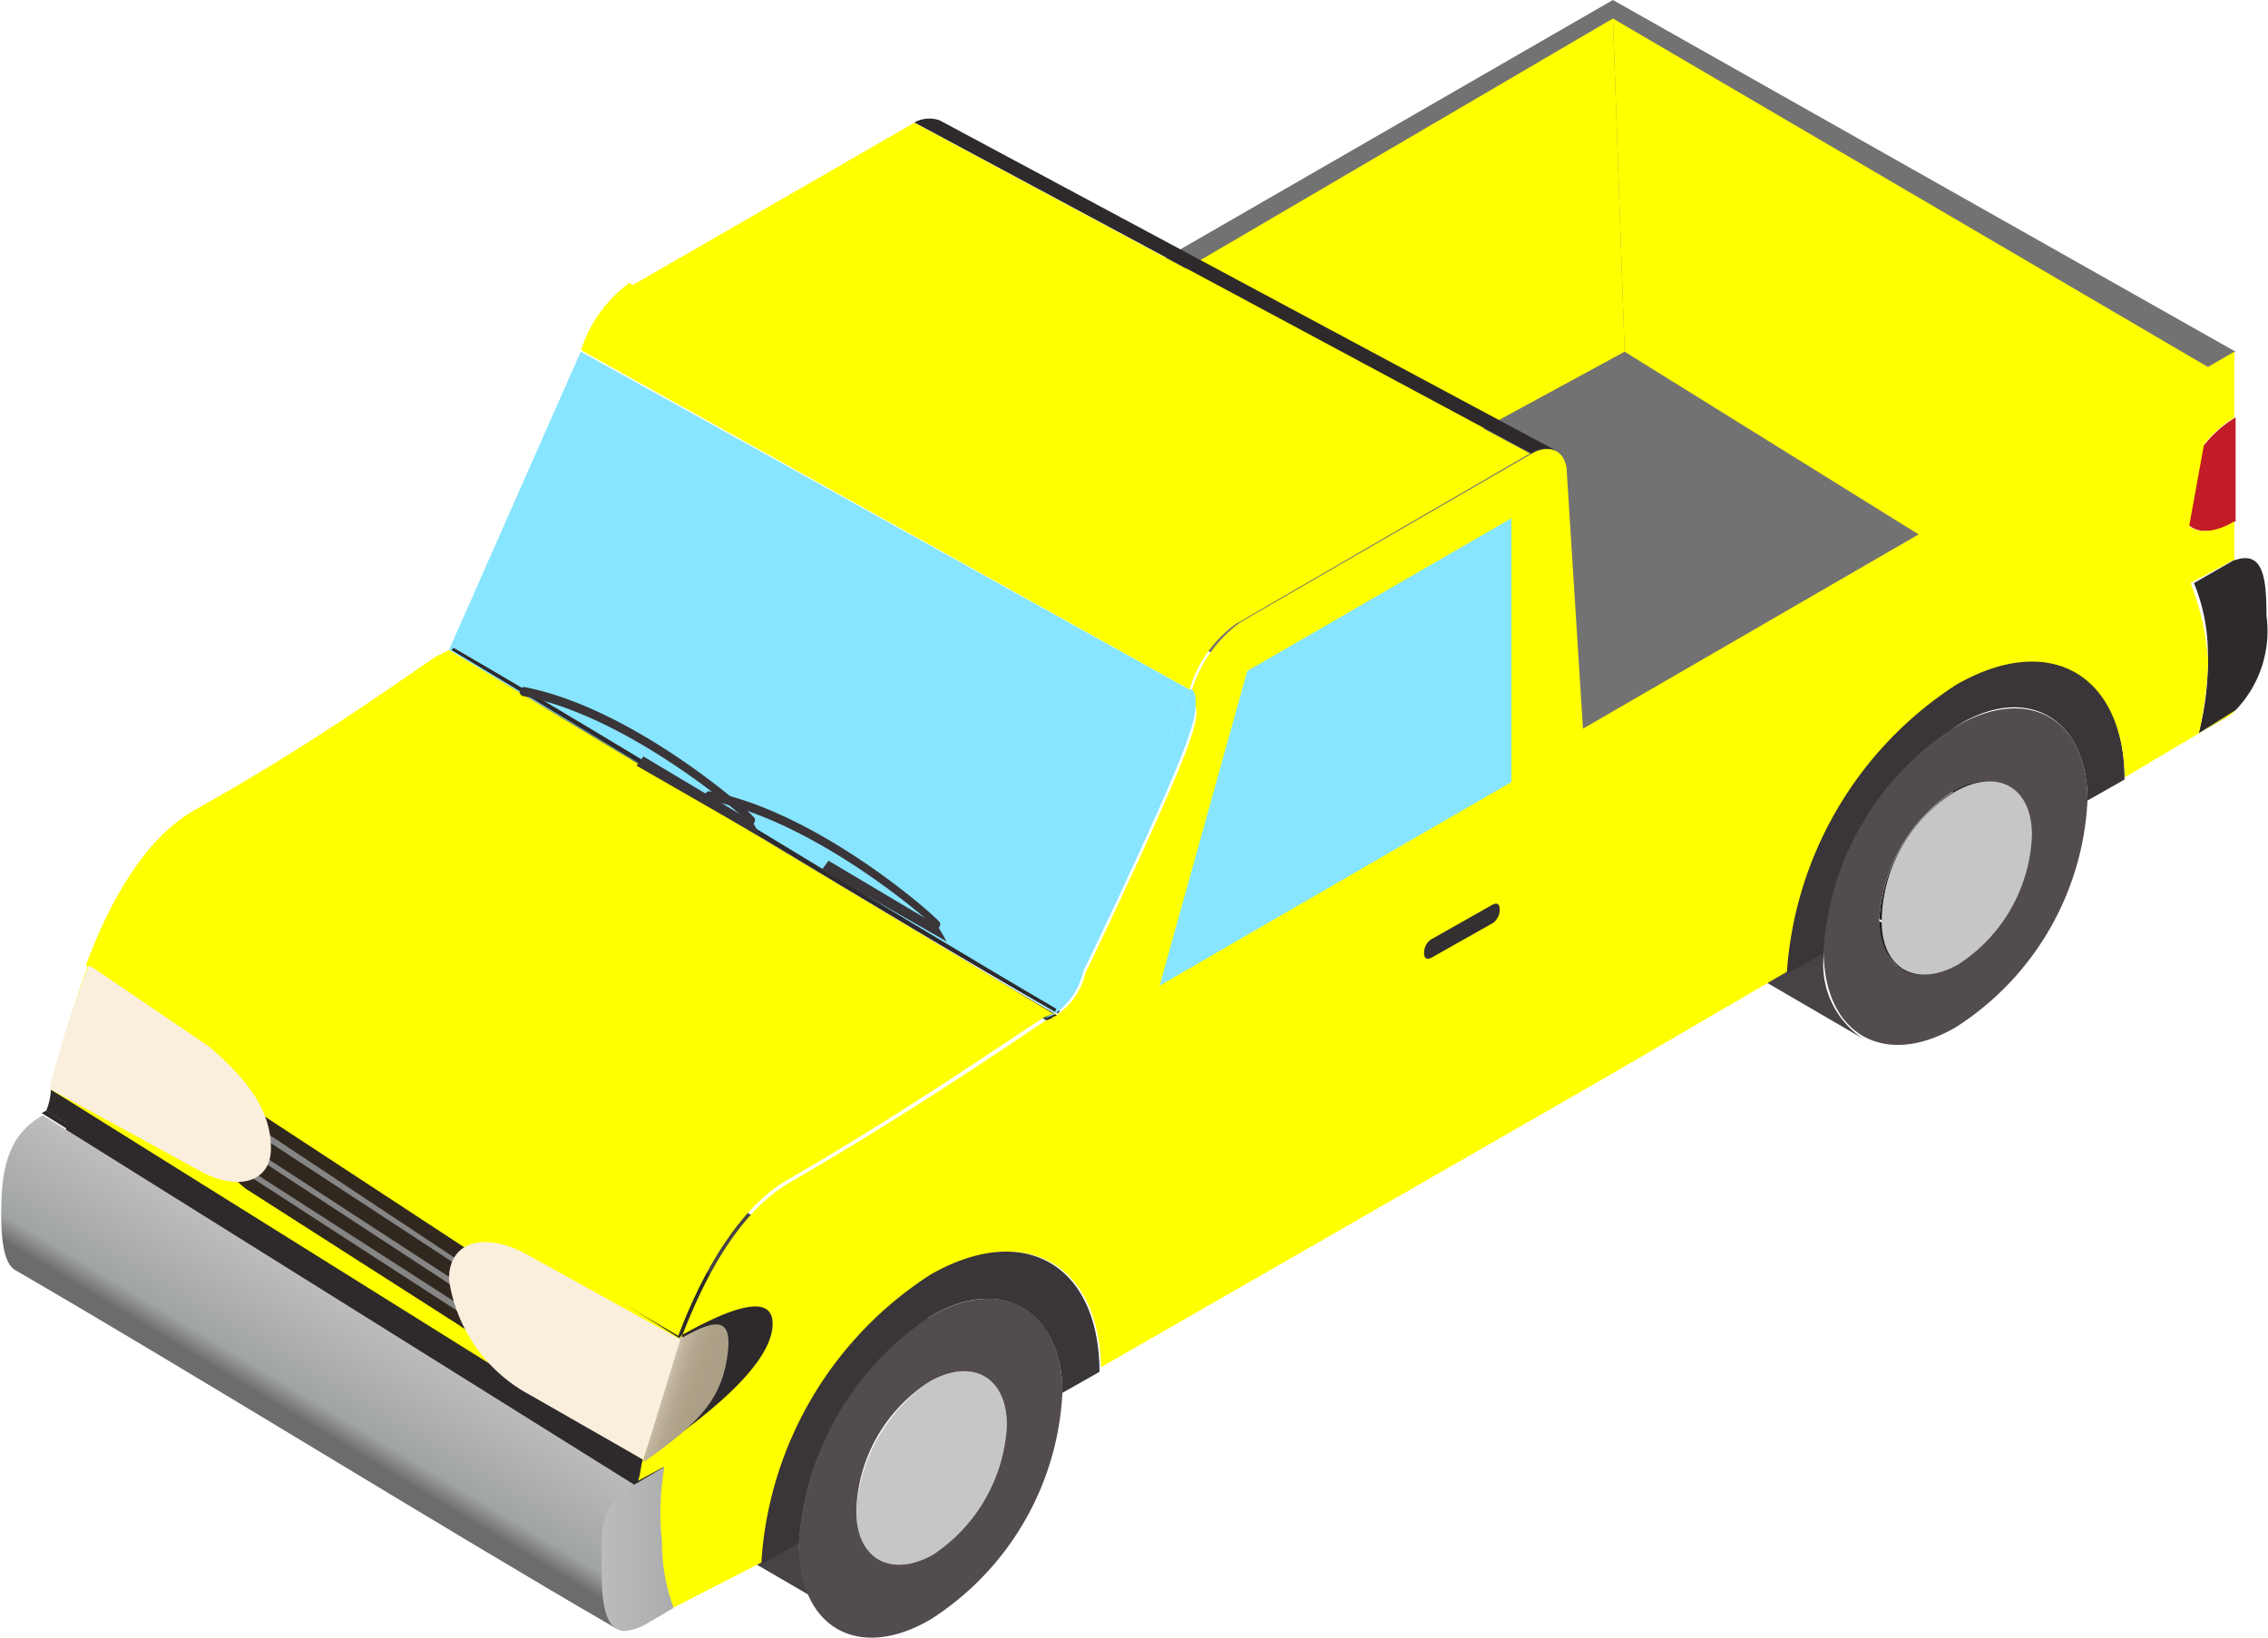 <svg id="Capa_1" data-name="Capa 1" data-type="camioneta.svg" xmlns="http://www.w3.org/2000/svg" xmlns:xlink="http://www.w3.org/1999/xlink" viewBox="0 0 73.5 53.09"><defs><style>.cls-1{fill:none;}.cls-2{fill:#1e1b1a;}.cls-3{fill:#edecec;}.cls-4{fill:#464245;}.cls-5{fill:#534f52;}.cls-6{fill:#2e2a2c;}.cls-7{fill:#c31b27;}.cls-8{fill:#393538;}.cls-9{fill:#524c51;}.cls-10{fill:#c6c6c8;}.body{fill:#ffff00;}.cls-13{fill:#737273;}.cls-14{fill:#87e5ff;}.cls-16{clip-path:url(#clip-path);}.cls-17{fill:url(#Degradado_sin_nombre_259);}.cls-18{clip-path:url(#clip-path-2);}.cls-19{fill:url(#Degradado_sin_nombre_259-2);}.cls-20{clip-path:url(#clip-path-3);}.cls-21{fill:url(#Degradado_sin_nombre_260);}.cls-22{fill:#30281f;}.cls-23{fill:#858586;}.cls-24{fill:#faefdd;}.cls-25{fill:#342f31;}</style><clipPath id="clip-path" transform="translate(-59.01 -61.1)"><path class="cls-1" d="M79,113.9c-5.7-3.3-13.8-8.33-19.5-11.63-.37-.22-.45-1-.45-1.8,0-1.35.15-2.55,1.35-3.22l19.2,12c-1.2.67-1,1.5-1,2.85,0,.82.08,1.57.45,1.8"/></clipPath><linearGradient id="Degradado_sin_nombre_259" x1="11.71" y1="42.08" x2="9.46" y2="45.83" gradientUnits="userSpaceOnUse"><stop offset="0" stop-color="#d6d4d4"/><stop offset="0.07" stop-color="#bebdbc"/><stop offset="0.83" stop-color="#a1a4a5"/><stop offset="1" stop-color="#6d6c6d"/></linearGradient><clipPath id="clip-path-2" transform="translate(-59.01 -61.1)"><path class="cls-1" d="M80.54,108.65a8.49,8.49,0,0,0-.08,2.4,6.14,6.14,0,0,0,.38,2.17l-.9.53a1.71,1.71,0,0,1-.68.22c-.6,0-.75-.82-.75-1.87,0-1.35-.15-2.18,1-2.85l.15-.08Z"/></clipPath><linearGradient id="Degradado_sin_nombre_259-2" x1="19" y1="50.21" x2="23.95" y2="50.21" xlink:href="#Degradado_sin_nombre_259"/><clipPath id="clip-path-3" transform="translate(-59.01 -61.1)"><path class="cls-1" d="M81.14,104.45c1.2-.68,1.65-.6,1.42.75s-1,2.1-2.7,3.3a39.57,39.57,0,0,1,1.13-4,.23.23,0,0,1,.15-.07"/></clipPath><linearGradient id="Degradado_sin_nombre_260" x1="21.17" y1="44.65" x2="23.29" y2="45.36" gradientUnits="userSpaceOnUse"><stop offset="0" stop-color="#faefdd"/><stop offset="0.08" stop-color="#e2d7c3"/><stop offset="0.18" stop-color="#cec3ae"/><stop offset="0.29" stop-color="#bfb29c"/><stop offset="0.43" stop-color="#b3a88f"/><stop offset="0.61" stop-color="#aca087"/><stop offset="1" stop-color="#aa9f86"/></linearGradient></defs><path class="cls-2" d="M107.61,78.12a2,2,0,0,0-.67-1.57l17.17,10a1.69,1.69,0,0,1,.68,1.58,5.24,5.24,0,0,1-2.4,4.2l-17.18-10a5.22,5.22,0,0,0,2.4-4.2" transform="translate(-59.01 -61.1)"/><path class="cls-2" d="M103.49,82.55a1.83,1.83,0,0,0,1.72-.15l17.18,10a1.63,1.63,0,0,1-1.73.15c-5.17-3-12.07-7-17.17-10" transform="translate(-59.01 -61.1)"/><path class="cls-3" d="M106.94,76.55l17.17,10a1.83,1.83,0,0,0-1.72.15l-17.18-10a1.8,1.8,0,0,1,1.73-.15" transform="translate(-59.01 -61.1)"/><path class="cls-3" d="M120.66,92.52c-4.87-2.85-9.75-5.7-14.62-8.47-.83-.53-1.73-1-2.55-1.5a1.88,1.88,0,0,1-.75-1.58,5.24,5.24,0,0,1,2.4-4.2l17.17,10a5.34,5.34,0,0,0-2.4,4.2,1.78,1.78,0,0,0,.75,1.57" transform="translate(-59.01 -61.1)"/><path class="cls-4" d="M119.39,94.77l-17.18-10a3.05,3.05,0,0,1-1.27-2.7,9.26,9.26,0,0,1,4.27-7.35l17.18,10a9.46,9.46,0,0,0-4.28,7.35,2.88,2.88,0,0,0,1.28,2.7" transform="translate(-59.01 -61.1)"/><path class="cls-5" d="M116.91,92.67l-17.17-10v-.15l17.17,10v.15" transform="translate(-59.01 -61.1)"/><path class="cls-6" d="M131.16,79.4c.15-.08.23-.15.3-.15.9-.3,1,.6,1,1.8a3.7,3.7,0,0,1-1,3.07c-.07.08-.22.15-.3.23l-.9.52a8.92,8.92,0,0,0,.3-2.4,6.06,6.06,0,0,0-.45-2.47Z" transform="translate(-59.01 -61.1)"/><path class="cls-7" d="M131.46,74.6V78c-1,.6-1.8.3-1.8-.6a3.77,3.77,0,0,1,1.8-2.77" transform="translate(-59.01 -61.1)"/><path class="cls-8" d="M122.39,83.22c3-1.72,5.4-.37,5.47,3v.15l-1.2.68c0-2.7-2-3.83-4.27-2.4A9.46,9.46,0,0,0,118.11,92l-1.2.67v-.15a12.23,12.23,0,0,1,5.48-9.3" transform="translate(-59.01 -61.1)"/><path class="cls-9" d="M122.39,92.37a5.16,5.16,0,0,0,2.4-4.2c0-1.57-1.13-2.17-2.48-1.42a5.34,5.34,0,0,0-2.4,4.2C120,92.52,121,93.12,122.39,92.37Zm0-7.72c2.32-1.35,4.27-.3,4.27,2.4a9.26,9.26,0,0,1-4.27,7.35c-2.33,1.35-4.28.22-4.28-2.48A9.25,9.25,0,0,1,122.39,84.65Z" transform="translate(-59.01 -61.1)"/><path class="cls-10" d="M122.39,86.75c1.35-.75,2.47-.15,2.47,1.42a5.22,5.22,0,0,1-2.4,4.2c-1.35.75-2.47.15-2.47-1.42a5,5,0,0,1,2.4-4.2" transform="translate(-59.01 -61.1)"/><polygon class="cls-2" points="32.1 11.63 34.8 24.9 40.73 21.45 34.8 24.9 32.1 11.63"/><polygon class="cls-13" points="51.3 23.63 32.1 11.63 52.27 0 72.45 11.4 51.3 23.63"/><polygon class="body" points="52.27 0.6 52.65 11.4 46.58 14.7 37.42 9.3 52.27 0.6"/><path class="cls-6" d="M89.46,65l20,10.72a.83.83,0,0,0-.82.08l-20-10.73a1,1,0,0,1,.82-.07" transform="translate(-59.01 -61.1)"/><path class="cls-10" d="M89.16,105.87c1.35-.75,2.48-.15,2.48,1.43a5.24,5.24,0,0,1-2.4,4.2c-1.35.75-2.48.15-2.48-1.43a5.47,5.47,0,0,1,2.4-4.2" transform="translate(-59.01 -61.1)"/><polygon class="cls-13" points="40.73 21.98 21 11.03 29.18 6.15 48.6 17.4 40.73 21.98"/><path class="cls-4" d="M86.46,113.52l-17.17-10c-1.05-.08-1.58-1-1.58-2.33A9.27,9.27,0,0,1,72,93.87l17.17,10a9.48,9.48,0,0,0-4.27,7.35c.07,1.27.52,2.25,1.57,2.32" transform="translate(-59.01 -61.1)"/><polygon class="cls-14" points="34.2 32.85 14.55 21.07 18.82 11.4 38.55 22.35 34.2 32.85"/><path class="cls-6" d="M73.64,82.17l.07-.07c5.7,3.3,13.88,8.4,19.65,11.77l-.07.08c-5.78-3.3-14-8.4-19.65-11.78" transform="translate(-59.01 -61.1)"/><path class="cls-6" d="M73.49,82.32c.07,0,.07-.07.15-.07,5.7,3.3,13.87,8.4,19.65,11.77-.08,0-.08.08-.15.08C88,91,78.66,85.32,73.49,82.32" transform="translate(-59.01 -61.1)"/><path class="cls-6" d="M61.26,101.6a5.94,5.94,0,0,1-.3-1.73c7.05,3.9,12,7,19.5,11.18a5,5,0,0,0,.3,1.87c-9.67-5.4-19.5-11.32-19.5-11.32" transform="translate(-59.01 -61.1)"/><polygon class="body" points="52.65 11.4 63.38 18.07 70.65 18.68 71.85 12.07 52.27 0.6 52.65 11.4"/><path class="cls-6" d="M64.86,92.15a.51.51,0,0,0-.22-.6l19.2,12c.15.07.22.3.22.6-5.1-3-14-9-19.2-12" transform="translate(-59.01 -61.1)"/><polygon class="cls-6" points="20.7 48 1.5 36 2.33 35.55 21.52 47.55 20.7 48"/><polygon class="cls-6" points="20.55 48.08 1.35 36.08 1.5 36 20.7 48 20.55 48.08"/><path class="cls-6" d="M61,99.5l1,.52,1,.53,1.05.52,1,.6,1,.6,1.12.6,3.15,2.63,1.13.6,1.12.6,1.13.6,1.12.6,1,.6,1.05.6,1,.52,1,.53,1,.52-1-.52-1-.53-1-.52L76,108.5l-1-.6-1.12-.6-1.13-.6-1.12-.6-1.13-.6-3.15-2.63-1.12-.6-1-.6-1-.6L63,100.55,62,100ZM61,99.42a12.71,12.71,0,0,1,.38-2.85l19.2,12a8.5,8.5,0,0,0-.08,2.4C74.69,107.75,66.66,102.8,61,99.42Z" transform="translate(-59.01 -61.1)"/><path class="cls-6" d="M60.66,96.42c5.7,3.3,13.5,8.63,19.2,12-.07.23-.07.45-.15.68l-19.2-12a2.08,2.08,0,0,0,.15-.68" transform="translate(-59.01 -61.1)"/><path class="cls-6" d="M60.66,96.42c1.8-1.2,4-2.85,4.2-4.27l19.2,12c-.15,1.42-2.4,3.07-4.2,4.27-5.17-3-14-9-19.2-12" transform="translate(-59.01 -61.1)"/><path class="body" d="M79.86,108.42l-19.2-12a31.62,31.62,0,0,1,1.2-4l19.2,12.08a30.6,30.6,0,0,0-1.2,4" transform="translate(-59.01 -61.1)"/><path class="body" d="M97.11,92.37l2.63-9.3,7.87-4.57v7.72ZM130,80l1.12-.6c.15-.08.23-.15.3-.15V78c-1,.6-1.8.3-1.8-.6a3.89,3.89,0,0,1,1.8-2.77V72.5L110.31,84.72l-.52-8.25c0-.75-.53-1-1.13-.67l-9.45,5.47a4.31,4.31,0,0,0-1.57,2.18l-.23.45h.08c.22-.08.45.07.15,1-.45,1.5-3.3,7.43-3.45,7.73a2.31,2.31,0,0,1-1,1.42c-.07,0-.15.08-.22.08-1,.67-4.5,3.07-8.4,5.32-2.4,1.43-3.83,5.4-4.65,9a39.31,39.31,0,0,1,1.12-4l.08-.08c1.2-.67,3.07-1.57,2.92-.22s-2.4,3.07-4.2,4.27c-.07.23-.07.45-.15.68l.83-.45a8.49,8.49,0,0,0-.08,2.4,6.14,6.14,0,0,0,.38,2.17l2.92-1.5a12.1,12.1,0,0,1,5.48-9.3c3-1.72,5.4-.37,5.47,3L111,96.05l5.92-3.45a12.08,12.08,0,0,1,5.48-9.3c3-1.73,5.4-.38,5.47,3l2.4-1.43a13.07,13.07,0,0,0,.3-2.32A8.35,8.35,0,0,0,130,80Z" transform="translate(-59.01 -61.1)"/><path class="body" d="M130.26,84.87h0l.9-.52a1,1,0,0,0,.3-.23Z" transform="translate(-59.01 -61.1)"/><polygon class="cls-14" points="40.42 21.75 48.98 16.8 48.98 25.35 37.58 31.95 40.42 21.75"/><polygon class="cls-14" points="48.6 17.4 48.6 25.13 38.1 31.27 40.73 21.98 48.6 17.4"/><path class="cls-9" d="M89.24,111.5a5.34,5.34,0,0,0,2.4-4.2c0-1.58-1.13-2.18-2.48-1.43a5.16,5.16,0,0,0-2.4,4.2C86.76,111.65,87.89,112.25,89.24,111.5Zm-.08-7.73c2.33-1.35,4.28-.22,4.28,2.48a9.27,9.27,0,0,1-4.28,7.35c-2.32,1.35-4.27.3-4.27-2.48A9.81,9.81,0,0,1,89.16,103.77Z" transform="translate(-59.01 -61.1)"/><path class="cls-6" d="M73.26,82.4c.08,0,.15-.08.23-.08L93.14,94.1c-.08,0-.15.07-.23.07L73.26,82.4" transform="translate(-59.01 -61.1)"/><path class="cls-8" d="M89.16,102.42c3-1.72,5.4-.37,5.48,3v.15l-1.2.68c0-2.7-2-3.83-4.28-2.48a9.48,9.48,0,0,0-4.27,7.35l-1.2.68v-.15a12,12,0,0,1,5.47-9.23" transform="translate(-59.01 -61.1)"/><polygon class="body" points="40.13 20.18 20.4 9.3 29.63 3.98 49.58 14.7 40.13 20.18"/><path class="cls-6" d="M80.76,113.22c-5.17-3-14.32-8.62-19.5-11.62,4.58,2.62,6.53,4.57,10.58,6.9,2.85,1.65,6,2.85,8.85,4.5a.28.28,0,0,1,.07.22" transform="translate(-59.01 -61.1)"/><path class="cls-14" d="M97.56,83.45c.23-.08.3.6,0,1.42-.45,1.5-3.3,7.43-3.45,7.73a2.28,2.28,0,0,1-1,1.42c-.08,0-.15.08-.23.08s-.07,0-.15.07c.3-.15.38-.22.45-.22Z" transform="translate(-59.01 -61.1)"/><path class="body" d="M97.56,83.45l-19.72-11a4.31,4.31,0,0,1,1.57-2.18l19.73,11a4,4,0,0,0-1.58,2.18" transform="translate(-59.01 -61.1)"/><path class="cls-6" d="M61,99.87v-.45c5.7,3.3,13.8,8.33,19.5,11.63C73,106.92,68,103.85,61,99.87" transform="translate(-59.01 -61.1)"/><g class="cls-16"><rect class="cls-17" y="36.15" width="20.55" height="16.65"/></g><g class="cls-18"><rect class="cls-19" x="19.35" y="47.55" width="2.47" height="5.33"/></g><g class="cls-20"><rect class="cls-21" x="20.85" y="42.67" width="2.93" height="4.73"/></g><path class="body" d="M93.21,94,73.56,82.17l-.45.23c-1.12.75-4,2.85-7.87,5-1.5.9-2.63,2.78-3.45,5,5.55,3.53,13.5,8.7,19.2,12,.82-2.17,2-4.12,3.45-5,3.9-2.25,7.35-4.65,8.4-5.32l.37-.15" transform="translate(-59.01 -61.1)"/><path class="cls-22" d="M74.16,101.6a3.1,3.1,0,0,1,.75,2.1c0,.52-.52.75-1,.37L67,99.65a2.17,2.17,0,0,1-.9-1.65c0-.53.67-1.2,1.2-.9Z" transform="translate(-59.01 -61.1)"/><path class="cls-23" d="M66.66,97.17c-.07,0-.07.08-.15.15l8.25,5.4c0-.07-.07-.15-.07-.22Z" transform="translate(-59.01 -61.1)"/><path class="cls-23" d="M66.21,98.45a.65.65,0,0,0,.15.3l8.33,5.4c.07,0,.07-.08.15-.15Z" transform="translate(-59.01 -61.1)"/><path class="cls-23" d="M66.21,97.7a.29.29,0,0,1-.07.15l8.7,5.7v-.23Z" transform="translate(-59.01 -61.1)"/><path class="cls-24" d="M60.66,96.42h0l.15.08L65.39,99c1.27.75,2.4.45,2.4-.67s-.6-2.1-2-3.3l-3.75-2.55-.15-.08a30.82,30.82,0,0,0-1.28,4" transform="translate(-59.01 -61.1)"/><path class="cls-24" d="M81.06,104.52l-1.2,3.9-3.67-2.1a5.07,5.07,0,0,1-2.63-3.75c0-1.27,1.2-1.57,2.63-.75Z" transform="translate(-59.01 -61.1)"/><path class="cls-25" d="M107.39,90.42c.15-.07.22,0,.22.15a.52.52,0,0,1-.22.45l-2,1.13c-.15.07-.23,0-.23-.15a.53.53,0,0,1,.23-.45Z" transform="translate(-59.01 -61.1)"/><polygon class="cls-8" points="24.68 27.15 24.38 26.63 20.85 24.52 20.63 24.82 24.68 27.15"/><path class="cls-8" d="M83.39,87.87c-.08,0-.08,0-.08-.07S79.49,84.35,76,83.67a.15.15,0,0,1-.15-.15.16.16,0,0,1,.15-.15c3.52.68,7.27,4,7.42,4.2a.14.14,0,0,1,0,.23c0,.07,0,.07-.07.07" transform="translate(-59.01 -61.1)"/><polygon class="cls-8" points="30.68 30.52 30.38 30 26.85 27.9 26.63 28.2 30.68 30.52"/><path class="cls-8" d="M89.39,91.25c-.08,0-.08,0-.08-.08S85.49,87.72,82,87.05a.16.16,0,0,1-.15-.15.15.15,0,0,1,.15-.15c3.52.67,7.27,4,7.42,4.2a.13.13,0,0,1,0,.22c0,.08,0,.08-.07.08" transform="translate(-59.01 -61.1)"/></svg>